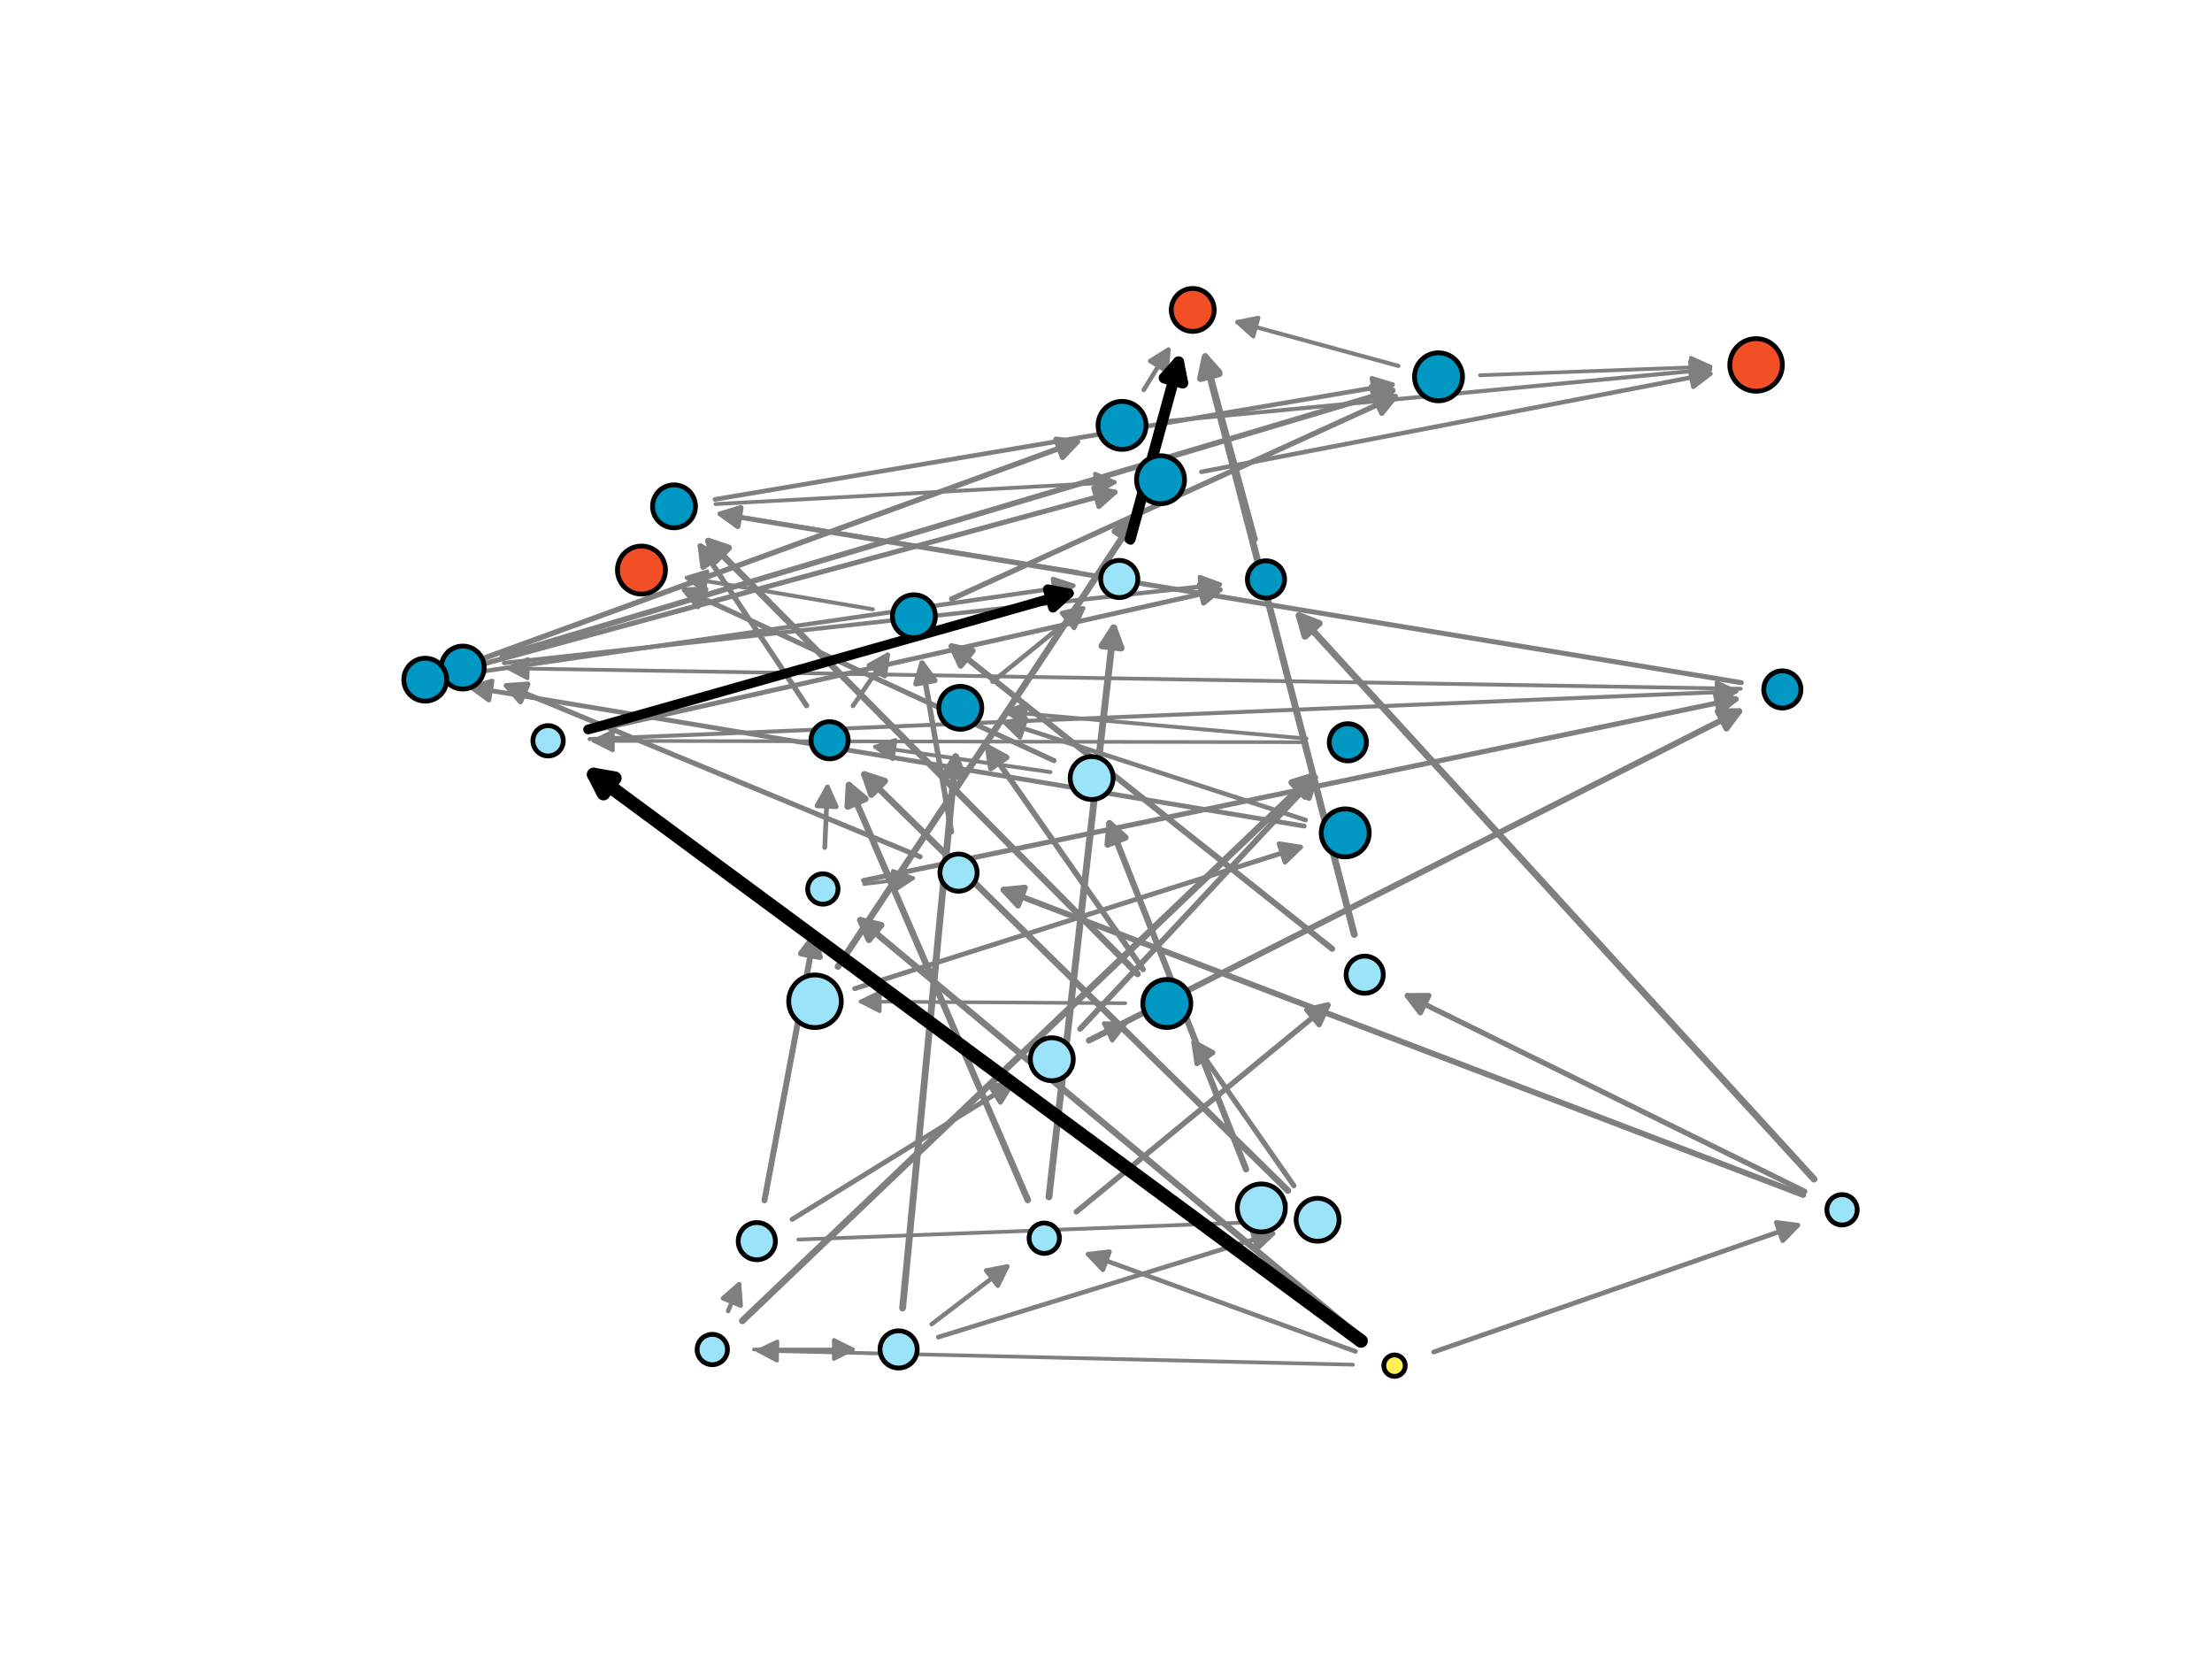 <?xml version="1.0" encoding="utf-8" standalone="no"?>
<!DOCTYPE svg PUBLIC "-//W3C//DTD SVG 1.1//EN"
  "http://www.w3.org/Graphics/SVG/1.1/DTD/svg11.dtd">
<svg xmlns:xlink="http://www.w3.org/1999/xlink" width="460.8pt" height="345.6pt" viewBox="0 0 460.8 345.6" xmlns="http://www.w3.org/2000/svg" version="1.1">
 <defs>
  <style type="text/css">*{stroke-linejoin: round; stroke-linecap: butt}</style>
 </defs>
 <g id="figure_1">
  <g id="patch_1">
   <path d="M 0 345.6 
L 460.8 345.6 
L 460.8 0 
L 0 0 
z
" style="fill: #ffffff"/>
  </g>
  <g id="axes_1">
   <g id="patch_2">
    <path d="M 157.042 281.125 
Q 167.789 281.119 177.698 281.114 
" clip-path="url(#p2c3c387d30)" style="fill: none; stroke: #7f7f7f; stroke-width: 0.75; stroke-linecap: round"/>
    <path d="M 173.697 279.116 
L 177.698 281.114 
L 173.699 283.116 
L 173.697 279.116 
z
" clip-path="url(#p2c3c387d30)" style="fill: #7f7f7f; stroke: #7f7f7f; stroke-width: 0.75; stroke-linecap: round"/>
   </g>
   <g id="patch_3">
    <path d="M 272.119 154.617 
Q 197.479 154.477 123.68 154.339 
" clip-path="url(#p2c3c387d30)" style="fill: none; stroke: #7f7f7f; stroke-width: 0.752; stroke-linecap: round"/>
    <path d="M 127.676 156.346 
L 123.68 154.339 
L 127.684 152.346 
L 127.676 156.346 
z
" clip-path="url(#p2c3c387d30)" style="fill: #7f7f7f; stroke: #7f7f7f; stroke-width: 0.752; stroke-linecap: round"/>
   </g>
   <g id="patch_4">
    <path d="M 234.416 208.99 
Q 206.428 208.812 179.283 208.64 
" clip-path="url(#p2c3c387d30)" style="fill: none; stroke: #7f7f7f; stroke-width: 0.754; stroke-linecap: round"/>
    <path d="M 183.27 210.665 
L 179.283 208.64 
L 183.296 206.665 
L 183.27 210.665 
z
" clip-path="url(#p2c3c387d30)" style="fill: #7f7f7f; stroke: #7f7f7f; stroke-width: 0.754; stroke-linecap: round"/>
   </g>
   <g id="patch_5">
    <path d="M 266.005 252.318 
Q 264.38 251.977 263.598 251.812 
" clip-path="url(#p2c3c387d30)" style="fill: none; stroke: #7f7f7f; stroke-width: 0.77; stroke-linecap: round"/>
    <path d="M 267.101 254.592 
L 263.598 251.812 
L 267.923 250.678 
L 267.101 254.592 
z
" clip-path="url(#p2c3c387d30)" style="fill: #7f7f7f; stroke: #7f7f7f; stroke-width: 0.77; stroke-linecap: round"/>
   </g>
   <g id="patch_6">
    <path d="M 308.32 78.171 
Q 332.746 77.258 356.312 76.378 
" clip-path="url(#p2c3c387d30)" style="fill: none; stroke: #7f7f7f; stroke-width: 0.77; stroke-linecap: round"/>
    <path d="M 352.24 74.529 
L 356.312 76.378 
L 352.39 78.526 
L 352.24 74.529 
z
" clip-path="url(#p2c3c387d30)" style="fill: #7f7f7f; stroke: #7f7f7f; stroke-width: 0.77; stroke-linecap: round"/>
   </g>
   <g id="patch_7">
    <path d="M 281.841 284.287 
Q 219.441 282.81 157.908 281.354 
" clip-path="url(#p2c3c387d30)" style="fill: none; stroke: #7f7f7f; stroke-width: 0.777; stroke-linecap: round"/>
    <path d="M 161.86 283.449 
L 157.908 281.354 
L 161.954 279.45 
L 161.86 283.449 
z
" clip-path="url(#p2c3c387d30)" style="fill: #7f7f7f; stroke: #7f7f7f; stroke-width: 0.777; stroke-linecap: round"/>
   </g>
   <g id="patch_8">
    <path d="M 180.021 184.156 
Q 185.552 183.489 190.221 182.926 
" clip-path="url(#p2c3c387d30)" style="fill: none; stroke: #7f7f7f; stroke-width: 0.777; stroke-linecap: round"/>
    <path d="M 186.011 181.419 
L 190.221 182.926 
L 186.49 185.39 
L 186.011 181.419 
z
" clip-path="url(#p2c3c387d30)" style="fill: #7f7f7f; stroke: #7f7f7f; stroke-width: 0.777; stroke-linecap: round"/>
   </g>
   <g id="patch_9">
    <path d="M 166.31 258.226 
Q 216.07 256.328 264.953 254.464 
" clip-path="url(#p2c3c387d30)" style="fill: none; stroke: #7f7f7f; stroke-width: 0.785; stroke-linecap: round"/>
    <path d="M 260.879 252.618 
L 264.953 254.464 
L 261.032 256.615 
L 260.879 252.618 
z
" clip-path="url(#p2c3c387d30)" style="fill: #7f7f7f; stroke: #7f7f7f; stroke-width: 0.785; stroke-linecap: round"/>
   </g>
   <g id="patch_10">
    <path d="M 362.633 143.479 
Q 233.841 141.343 105.929 139.22 
" clip-path="url(#p2c3c387d30)" style="fill: none; stroke: #7f7f7f; stroke-width: 0.786; stroke-linecap: round"/>
    <path d="M 109.895 141.286 
L 105.929 139.22 
L 109.961 137.287 
L 109.895 141.286 
z
" clip-path="url(#p2c3c387d30)" style="fill: #7f7f7f; stroke: #7f7f7f; stroke-width: 0.786; stroke-linecap: round"/>
   </g>
   <g id="patch_11">
    <path d="M 149.056 105.007 
Q 191.083 102.709 232.223 100.46 
" clip-path="url(#p2c3c387d30)" style="fill: none; stroke: #7f7f7f; stroke-width: 0.794; stroke-linecap: round"/>
    <path d="M 228.12 98.681 
L 232.223 100.46 
L 228.339 102.675 
L 228.12 98.681 
z
" clip-path="url(#p2c3c387d30)" style="fill: #7f7f7f; stroke: #7f7f7f; stroke-width: 0.794; stroke-linecap: round"/>
   </g>
   <g id="patch_12">
    <path d="M 272.153 153.866 
Q 240.418 151.043 209.582 148.3 
" clip-path="url(#p2c3c387d30)" style="fill: none; stroke: #7f7f7f; stroke-width: 0.807; stroke-linecap: round"/>
    <path d="M 213.389 150.647 
L 209.582 148.3 
L 213.744 146.663 
L 213.389 150.647 
z
" clip-path="url(#p2c3c387d30)" style="fill: #7f7f7f; stroke: #7f7f7f; stroke-width: 0.807; stroke-linecap: round"/>
   </g>
   <g id="patch_13">
    <path d="M 218.839 160.841 
Q 200.116 158.143 182.291 155.573 
" clip-path="url(#p2c3c387d30)" style="fill: none; stroke: #7f7f7f; stroke-width: 0.812; stroke-linecap: round"/>
    <path d="M 185.965 158.124 
L 182.291 155.573 
L 186.536 154.165 
L 185.965 158.124 
z
" clip-path="url(#p2c3c387d30)" style="fill: #7f7f7f; stroke: #7f7f7f; stroke-width: 0.812; stroke-linecap: round"/>
   </g>
   <g id="patch_14">
    <path d="M 181.843 126.929 
Q 162.003 123.566 143.073 120.357 
" clip-path="url(#p2c3c387d30)" style="fill: none; stroke: #7f7f7f; stroke-width: 0.826; stroke-linecap: round"/>
    <path d="M 146.683 122.998 
L 143.073 120.357 
L 147.351 119.054 
L 146.683 122.998 
z
" clip-path="url(#p2c3c387d30)" style="fill: #7f7f7f; stroke: #7f7f7f; stroke-width: 0.826; stroke-linecap: round"/>
   </g>
   <g id="patch_15">
    <path d="M 122.828 153.961 
Q 242.734 148.972 361.707 144.022 
" clip-path="url(#p2c3c387d30)" style="fill: none; stroke: #7f7f7f; stroke-width: 0.835; stroke-linecap: round"/>
    <path d="M 357.627 142.19 
L 361.707 144.022 
L 357.793 146.187 
L 357.627 142.19 
z
" clip-path="url(#p2c3c387d30)" style="fill: #7f7f7f; stroke: #7f7f7f; stroke-width: 0.835; stroke-linecap: round"/>
   </g>
   <g id="patch_16">
    <path d="M 226.906 216.882 
Q 231.091 214.853 234.43 213.235 
" clip-path="url(#p2c3c387d30)" style="fill: none; stroke: #7f7f7f; stroke-width: 0.842; stroke-linecap: round"/>
    <path d="M 229.958 213.18 
L 234.43 213.235 
L 231.703 216.779 
L 229.958 213.18 
z
" clip-path="url(#p2c3c387d30)" style="fill: #7f7f7f; stroke: #7f7f7f; stroke-width: 0.842; stroke-linecap: round"/>
   </g>
   <g id="patch_17">
    <path d="M 242.365 87.791 
Q 299.782 82.318 356.254 76.935 
" clip-path="url(#p2c3c387d30)" style="fill: none; stroke: #7f7f7f; stroke-width: 0.849; stroke-linecap: round"/>
    <path d="M 352.082 75.324 
L 356.254 76.935 
L 352.462 79.306 
L 352.082 75.324 
z
" clip-path="url(#p2c3c387d30)" style="fill: #7f7f7f; stroke: #7f7f7f; stroke-width: 0.849; stroke-linecap: round"/>
   </g>
   <g id="patch_18">
    <path d="M 291.308 76.22 
Q 274.065 71.528 257.75 67.09 
" clip-path="url(#p2c3c387d30)" style="fill: none; stroke: #7f7f7f; stroke-width: 0.86; stroke-linecap: round"/>
    <path d="M 261.085 70.07 
L 257.75 67.09 
L 262.135 66.21 
L 261.085 70.07 
z
" clip-path="url(#p2c3c387d30)" style="fill: #7f7f7f; stroke: #7f7f7f; stroke-width: 0.86; stroke-linecap: round"/>
   </g>
   <g id="patch_19">
    <path d="M 224.616 119.218 
Q 186.789 113.046 149.92 107.031 
" clip-path="url(#p2c3c387d30)" style="fill: none; stroke: #7f7f7f; stroke-width: 0.869; stroke-linecap: round"/>
    <path d="M 153.546 109.649 
L 149.92 107.031 
L 154.19 105.701 
L 153.546 109.649 
z
" clip-path="url(#p2c3c387d30)" style="fill: #7f7f7f; stroke: #7f7f7f; stroke-width: 0.869; stroke-linecap: round"/>
   </g>
   <g id="patch_20">
    <path d="M 105 138.118 
Q 180.06 129.88 254.126 121.751 
" clip-path="url(#p2c3c387d30)" style="fill: none; stroke: #7f7f7f; stroke-width: 0.894; stroke-linecap: round"/>
    <path d="M 249.931 120.2 
L 254.126 121.751 
L 250.368 124.176 
L 249.931 120.2 
z
" clip-path="url(#p2c3c387d30)" style="fill: #7f7f7f; stroke: #7f7f7f; stroke-width: 0.894; stroke-linecap: round"/>
   </g>
   <g id="patch_21">
    <path d="M 97.162 140.346 
Q 160.877 131.101 223.58 122.002 
" clip-path="url(#p2c3c387d30)" style="fill: none; stroke: #7f7f7f; stroke-width: 0.914; stroke-linecap: round"/>
    <path d="M 219.334 120.598 
L 223.58 122.002 
L 219.909 124.556 
L 219.334 120.598 
z
" clip-path="url(#p2c3c387d30)" style="fill: #7f7f7f; stroke: #7f7f7f; stroke-width: 0.914; stroke-linecap: round"/>
   </g>
   <g id="patch_22">
    <path d="M 151.675 273.119 
Q 153.021 269.842 153.973 267.524 
" clip-path="url(#p2c3c387d30)" style="fill: none; stroke: #7f7f7f; stroke-width: 0.926; stroke-linecap: round"/>
    <path d="M 150.604 270.464 
L 153.973 267.524 
L 154.304 271.984 
L 150.604 270.464 
z
" clip-path="url(#p2c3c387d30)" style="fill: #7f7f7f; stroke: #7f7f7f; stroke-width: 0.926; stroke-linecap: round"/>
   </g>
   <g id="patch_23">
    <path d="M 194.084 275.852 
Q 202.368 269.526 209.826 263.831 
" clip-path="url(#p2c3c387d30)" style="fill: none; stroke: #7f7f7f; stroke-width: 0.93; stroke-linecap: round"/>
    <path d="M 205.433 264.669 
L 209.826 263.831 
L 207.86 267.849 
L 205.433 264.669 
z
" clip-path="url(#p2c3c387d30)" style="fill: #7f7f7f; stroke: #7f7f7f; stroke-width: 0.93; stroke-linecap: round"/>
   </g>
   <g id="patch_24">
    <path d="M 250.258 98.3 
Q 303.789 87.981 356.293 77.86 
" clip-path="url(#p2c3c387d30)" style="fill: none; stroke: #7f7f7f; stroke-width: 0.936; stroke-linecap: round"/>
    <path d="M 351.987 76.654 
L 356.293 77.86 
L 352.744 80.581 
L 351.987 76.654 
z
" clip-path="url(#p2c3c387d30)" style="fill: #7f7f7f; stroke: #7f7f7f; stroke-width: 0.936; stroke-linecap: round"/>
   </g>
   <g id="patch_25">
    <path d="M 238.264 81.23 
Q 241.106 76.589 243.4 72.842 
" clip-path="url(#p2c3c387d30)" style="fill: none; stroke: #7f7f7f; stroke-width: 0.937; stroke-linecap: round"/>
    <path d="M 239.605 75.209 
L 243.4 72.842 
L 243.017 77.298 
L 239.605 75.209 
z
" clip-path="url(#p2c3c387d30)" style="fill: #7f7f7f; stroke: #7f7f7f; stroke-width: 0.937; stroke-linecap: round"/>
   </g>
   <g id="patch_26">
    <path d="M 177.691 147.047 
Q 181.602 141.294 184.916 136.418 
" clip-path="url(#p2c3c387d30)" style="fill: none; stroke: #7f7f7f; stroke-width: 0.95; stroke-linecap: round"/>
    <path d="M 181.013 138.602 
L 184.916 136.418 
L 184.321 140.851 
L 181.013 138.602 
z
" clip-path="url(#p2c3c387d30)" style="fill: #7f7f7f; stroke: #7f7f7f; stroke-width: 0.95; stroke-linecap: round"/>
   </g>
   <g id="patch_27">
    <path d="M 272.002 170.83 
Q 240.145 160.479 209.3 150.457 
" clip-path="url(#p2c3c387d30)" style="fill: none; stroke: #7f7f7f; stroke-width: 0.952; stroke-linecap: round"/>
    <path d="M 212.486 153.595 
L 209.3 150.457 
L 213.722 149.791 
L 212.486 153.595 
z
" clip-path="url(#p2c3c387d30)" style="fill: #7f7f7f; stroke: #7f7f7f; stroke-width: 0.952; stroke-linecap: round"/>
   </g>
   <g id="patch_28">
    <path d="M 282.366 281.531 
Q 254.022 271.218 226.681 261.269 
" clip-path="url(#p2c3c387d30)" style="fill: none; stroke: #7f7f7f; stroke-width: 0.955; stroke-linecap: round"/>
    <path d="M 229.756 264.516 
L 226.681 261.269 
L 231.124 260.758 
L 229.756 264.516 
z
" clip-path="url(#p2c3c387d30)" style="fill: #7f7f7f; stroke: #7f7f7f; stroke-width: 0.955; stroke-linecap: round"/>
   </g>
   <g id="patch_29">
    <path d="M 206.781 141.999 
Q 216.608 134.033 225.603 126.74 
" clip-path="url(#p2c3c387d30)" style="fill: none; stroke: #7f7f7f; stroke-width: 0.958; stroke-linecap: round"/>
    <path d="M 221.236 127.706 
L 225.603 126.74 
L 223.755 130.813 
L 221.236 127.706 
z
" clip-path="url(#p2c3c387d30)" style="fill: #7f7f7f; stroke: #7f7f7f; stroke-width: 0.958; stroke-linecap: round"/>
   </g>
   <g id="patch_30">
    <path d="M 148.95 104.032 
Q 220.038 91.987 290.069 80.12 
" clip-path="url(#p2c3c387d30)" style="fill: none; stroke: #7f7f7f; stroke-width: 0.959; stroke-linecap: round"/>
    <path d="M 285.791 78.817 
L 290.069 80.12 
L 286.459 82.76 
L 285.791 78.817 
z
" clip-path="url(#p2c3c387d30)" style="fill: #7f7f7f; stroke: #7f7f7f; stroke-width: 0.959; stroke-linecap: round"/>
   </g>
   <g id="patch_31">
    <path d="M 195.469 278.55 
Q 230.839 267.605 265.185 256.977 
" clip-path="url(#p2c3c387d30)" style="fill: none; stroke: #7f7f7f; stroke-width: 0.959; stroke-linecap: round"/>
    <path d="M 260.773 256.249 
L 265.185 256.977 
L 261.955 260.07 
L 260.773 256.249 
z
" clip-path="url(#p2c3c387d30)" style="fill: #7f7f7f; stroke: #7f7f7f; stroke-width: 0.959; stroke-linecap: round"/>
   </g>
   <g id="patch_32">
    <path d="M 171.812 176.543 
Q 172.122 169.701 172.382 163.962 
" clip-path="url(#p2c3c387d30)" style="fill: none; stroke: #7f7f7f; stroke-width: 0.988; stroke-linecap: round"/>
    <path d="M 170.203 167.868 
L 172.382 163.962 
L 174.199 168.049 
L 170.203 167.868 
z
" clip-path="url(#p2c3c387d30)" style="fill: #7f7f7f; stroke: #7f7f7f; stroke-width: 0.988; stroke-linecap: round"/>
   </g>
   <g id="patch_33">
    <path d="M 271.694 172.083 
Q 184.412 157.548 98.227 143.195 
" clip-path="url(#p2c3c387d30)" style="fill: none; stroke: #7f7f7f; stroke-width: 0.994; stroke-linecap: round"/>
    <path d="M 101.844 145.825 
L 98.227 143.195 
L 102.501 141.879 
L 101.844 145.825 
z
" clip-path="url(#p2c3c387d30)" style="fill: #7f7f7f; stroke: #7f7f7f; stroke-width: 0.994; stroke-linecap: round"/>
   </g>
   <g id="patch_34">
    <path d="M 298.682 281.643 
Q 337.117 268.256 374.498 255.237 
" clip-path="url(#p2c3c387d30)" style="fill: none; stroke: #7f7f7f; stroke-width: 0.998; stroke-linecap: round"/>
    <path d="M 370.063 254.664 
L 374.498 255.237 
L 371.379 258.441 
L 370.063 254.664 
z
" clip-path="url(#p2c3c387d30)" style="fill: #7f7f7f; stroke: #7f7f7f; stroke-width: 0.998; stroke-linecap: round"/>
   </g>
   <g id="patch_35">
    <path d="M 122.625 152.422 
Q 188.95 137.51 254.176 122.845 
" clip-path="url(#p2c3c387d30)" style="fill: none; stroke: #7f7f7f; stroke-width: 1.006; stroke-linecap: round"/>
    <path d="M 249.835 121.771 
L 254.176 122.845 
L 250.712 125.674 
L 249.835 121.771 
z
" clip-path="url(#p2c3c387d30)" style="fill: #7f7f7f; stroke: #7f7f7f; stroke-width: 1.006; stroke-linecap: round"/>
   </g>
   <g id="patch_36">
    <path d="M 178.037 205.958 
Q 225.008 191.043 270.897 176.471 
" clip-path="url(#p2c3c387d30)" style="fill: none; stroke: #7f7f7f; stroke-width: 1.016; stroke-linecap: round"/>
    <path d="M 266.479 175.776 
L 270.897 176.471 
L 267.69 179.588 
L 266.479 175.776 
z
" clip-path="url(#p2c3c387d30)" style="fill: #7f7f7f; stroke: #7f7f7f; stroke-width: 1.016; stroke-linecap: round"/>
   </g>
   <g id="patch_37">
    <path d="M 165.027 254.011 
Q 188.384 239.608 210.755 225.813 
" clip-path="url(#p2c3c387d30)" style="fill: none; stroke: #7f7f7f; stroke-width: 1.036; stroke-linecap: round"/>
    <path d="M 206.3 226.211 
L 210.755 225.813 
L 208.4 229.615 
L 206.3 226.211 
z
" clip-path="url(#p2c3c387d30)" style="fill: #7f7f7f; stroke: #7f7f7f; stroke-width: 1.036; stroke-linecap: round"/>
   </g>
   <g id="patch_38">
    <path d="M 362.751 142.212 
Q 255.854 124.551 150.102 107.08 
" clip-path="url(#p2c3c387d30)" style="fill: none; stroke: #7f7f7f; stroke-width: 1.037; stroke-linecap: round"/>
    <path d="M 153.722 109.706 
L 150.102 107.08 
L 154.374 105.759 
L 153.722 109.706 
z
" clip-path="url(#p2c3c387d30)" style="fill: #7f7f7f; stroke: #7f7f7f; stroke-width: 1.037; stroke-linecap: round"/>
   </g>
   <g id="patch_39">
    <path d="M 179.902 183.429 
Q 271.359 164.408 361.656 145.628 
" clip-path="url(#p2c3c387d30)" style="fill: none; stroke: #7f7f7f; stroke-width: 1.06; stroke-linecap: round"/>
    <path d="M 357.333 144.484 
L 361.656 145.628 
L 358.147 148.4 
L 357.333 144.484 
z
" clip-path="url(#p2c3c387d30)" style="fill: #7f7f7f; stroke: #7f7f7f; stroke-width: 1.06; stroke-linecap: round"/>
   </g>
   <g id="patch_40">
    <path d="M 96.943 139.319 
Q 165.172 120.765 232.257 102.522 
" clip-path="url(#p2c3c387d30)" style="fill: none; stroke: #7f7f7f; stroke-width: 1.061; stroke-linecap: round"/>
    <path d="M 227.872 101.642 
L 232.257 102.522 
L 228.922 105.502 
L 227.872 101.642 
z
" clip-path="url(#p2c3c387d30)" style="fill: #7f7f7f; stroke: #7f7f7f; stroke-width: 1.061; stroke-linecap: round"/>
   </g>
   <g id="patch_41">
    <path d="M 191.677 178.475 
Q 148.038 160.424 105.501 142.83 
" clip-path="url(#p2c3c387d30)" style="fill: none; stroke: #7f7f7f; stroke-width: 1.068; stroke-linecap: round"/>
    <path d="M 108.433 146.207 
L 105.501 142.83 
L 109.962 142.51 
L 108.433 146.207 
z
" clip-path="url(#p2c3c387d30)" style="fill: #7f7f7f; stroke: #7f7f7f; stroke-width: 1.068; stroke-linecap: round"/>
   </g>
   <g id="patch_42">
    <path d="M 219.55 158.445 
Q 180.52 140.417 142.577 122.891 
" clip-path="url(#p2c3c387d30)" style="fill: none; stroke: #7f7f7f; stroke-width: 1.072; stroke-linecap: round"/>
    <path d="M 145.37 126.384 
L 142.577 122.891 
L 147.047 122.752 
L 145.37 126.384 
z
" clip-path="url(#p2c3c387d30)" style="fill: #7f7f7f; stroke: #7f7f7f; stroke-width: 1.072; stroke-linecap: round"/>
   </g>
   <g id="patch_43">
    <path d="M 269.53 246.997 
Q 258.777 231.574 248.717 217.143 
" clip-path="url(#p2c3c387d30)" style="fill: none; stroke: #7f7f7f; stroke-width: 1.083; stroke-linecap: round"/>
    <path d="M 249.364 221.568 
L 248.717 217.143 
L 252.645 219.28 
L 249.364 221.568 
z
" clip-path="url(#p2c3c387d30)" style="fill: #7f7f7f; stroke: #7f7f7f; stroke-width: 1.083; stroke-linecap: round"/>
   </g>
   <g id="patch_44">
    <path d="M 168.026 146.996 
Q 156.616 129.843 145.891 113.718 
" clip-path="url(#p2c3c387d30)" style="fill: none; stroke: #7f7f7f; stroke-width: 1.106; stroke-linecap: round"/>
    <path d="M 146.441 118.156 
L 145.891 113.718 
L 149.772 115.941 
L 146.441 118.156 
z
" clip-path="url(#p2c3c387d30)" style="fill: #7f7f7f; stroke: #7f7f7f; stroke-width: 1.106; stroke-linecap: round"/>
   </g>
   <g id="patch_45">
    <path d="M 375.959 248.194 
Q 334.01 227.534 293.172 207.421 
" clip-path="url(#p2c3c387d30)" style="fill: none; stroke: #7f7f7f; stroke-width: 1.107; stroke-linecap: round"/>
    <path d="M 295.876 210.982 
L 293.172 207.421 
L 297.644 207.394 
L 295.876 210.982 
z
" clip-path="url(#p2c3c387d30)" style="fill: #7f7f7f; stroke: #7f7f7f; stroke-width: 1.107; stroke-linecap: round"/>
   </g>
   <g id="patch_46">
    <path d="M 198.263 124.779 
Q 245.027 103.434 290.659 82.605 
" clip-path="url(#p2c3c387d30)" style="fill: none; stroke: #7f7f7f; stroke-width: 1.113; stroke-linecap: round"/>
    <path d="M 286.19 82.447 
L 290.659 82.605 
L 287.851 86.086 
L 286.19 82.447 
z
" clip-path="url(#p2c3c387d30)" style="fill: #7f7f7f; stroke: #7f7f7f; stroke-width: 1.113; stroke-linecap: round"/>
   </g>
   <g id="patch_47">
    <path d="M 96.727 138.62 
Q 161.169 115.101 224.422 92.015 
" clip-path="url(#p2c3c387d30)" style="fill: none; stroke: #7f7f7f; stroke-width: 1.131; stroke-linecap: round"/>
    <path d="M 219.979 91.507 
L 224.422 92.015 
L 221.351 95.265 
L 219.979 91.507 
z
" clip-path="url(#p2c3c387d30)" style="fill: #7f7f7f; stroke: #7f7f7f; stroke-width: 1.131; stroke-linecap: round"/>
   </g>
   <g id="patch_48">
    <path d="M 198.195 173.254 
Q 195.031 155.081 192.085 138.158 
" clip-path="url(#p2c3c387d30)" style="fill: none; stroke: #7f7f7f; stroke-width: 1.134; stroke-linecap: round"/>
    <path d="M 190.801 142.441 
L 192.085 138.158 
L 194.741 141.755 
L 190.801 142.441 
z
" clip-path="url(#p2c3c387d30)" style="fill: #7f7f7f; stroke: #7f7f7f; stroke-width: 1.134; stroke-linecap: round"/>
   </g>
   <g id="patch_49">
    <path d="M 224.226 252.443 
Q 250.914 230.496 276.615 209.361 
" clip-path="url(#p2c3c387d30)" style="fill: none; stroke: #7f7f7f; stroke-width: 1.143; stroke-linecap: round"/>
    <path d="M 272.255 210.357 
L 276.615 209.361 
L 274.796 213.447 
L 272.255 210.357 
z
" clip-path="url(#p2c3c387d30)" style="fill: #7f7f7f; stroke: #7f7f7f; stroke-width: 1.143; stroke-linecap: round"/>
   </g>
   <g id="patch_50">
    <path d="M 261.455 112.341 
Q 256.097 92.63 251.077 74.159 
" clip-path="url(#p2c3c387d30)" style="fill: none; stroke: #7f7f7f; stroke-width: 1.15; stroke-linecap: round"/>
    <path d="M 250.196 78.544 
L 251.077 74.159 
L 254.056 77.495 
L 250.196 78.544 
z
" clip-path="url(#p2c3c387d30)" style="fill: #7f7f7f; stroke: #7f7f7f; stroke-width: 1.15; stroke-linecap: round"/>
   </g>
   <g id="patch_51">
    <path d="M 104.69 136.59 
Q 198.029 108.778 290.111 81.341 
" clip-path="url(#p2c3c387d30)" style="fill: none; stroke: #7f7f7f; stroke-width: 1.174; stroke-linecap: round"/>
    <path d="M 285.706 80.567 
L 290.111 81.341 
L 286.849 84.4 
L 285.706 80.567 
z
" clip-path="url(#p2c3c387d30)" style="fill: #7f7f7f; stroke: #7f7f7f; stroke-width: 1.174; stroke-linecap: round"/>
   </g>
   <g id="patch_52">
    <path d="M 238.112 201.944 
Q 221.563 178.249 205.769 155.635 
" clip-path="url(#p2c3c387d30)" style="fill: none; stroke: #7f7f7f; stroke-width: 1.18; stroke-linecap: round"/>
    <path d="M 206.419 160.06 
L 205.769 155.635 
L 209.699 157.769 
L 206.419 160.06 
z
" clip-path="url(#p2c3c387d30)" style="fill: #7f7f7f; stroke: #7f7f7f; stroke-width: 1.18; stroke-linecap: round"/>
   </g>
   <g id="patch_53">
    <path d="M 225.023 214.331 
Q 249.946 187.647 273.951 161.945 
" clip-path="url(#p2c3c387d30)" style="fill: none; stroke: #7f7f7f; stroke-width: 1.203; stroke-linecap: round"/>
    <path d="M 269.759 163.503 
L 273.951 161.945 
L 272.682 166.233 
L 269.759 163.503 
z
" clip-path="url(#p2c3c387d30)" style="fill: #7f7f7f; stroke: #7f7f7f; stroke-width: 1.203; stroke-linecap: round"/>
   </g>
   <g id="patch_54">
    <path d="M 375.639 248.934 
Q 291.705 216.903 209.048 185.36 
" clip-path="url(#p2c3c387d30)" style="fill: none; stroke: #7f7f7f; stroke-width: 1.223; stroke-linecap: round"/>
    <path d="M 212.072 188.655 
L 209.048 185.36 
L 213.498 184.917 
L 212.072 188.655 
z
" clip-path="url(#p2c3c387d30)" style="fill: #7f7f7f; stroke: #7f7f7f; stroke-width: 1.223; stroke-linecap: round"/>
   </g>
   <g id="patch_55">
    <path d="M 159.254 250.044 
Q 164.538 221.875 169.568 195.067 
" clip-path="url(#p2c3c387d30)" style="fill: none; stroke: #7f7f7f; stroke-width: 1.238; stroke-linecap: round"/>
    <path d="M 166.865 198.63 
L 169.568 195.067 
L 170.796 199.368 
L 166.865 198.63 
z
" clip-path="url(#p2c3c387d30)" style="fill: #7f7f7f; stroke: #7f7f7f; stroke-width: 1.238; stroke-linecap: round"/>
   </g>
   <g id="patch_56">
    <path d="M 277.515 197.658 
Q 237.337 165.712 198.248 134.631 
" clip-path="url(#p2c3c387d30)" style="fill: none; stroke: #7f7f7f; stroke-width: 1.244; stroke-linecap: round"/>
    <path d="M 200.135 138.686 
L 198.248 134.631 
L 202.624 135.555 
L 200.135 138.686 
z
" clip-path="url(#p2c3c387d30)" style="fill: #7f7f7f; stroke: #7f7f7f; stroke-width: 1.244; stroke-linecap: round"/>
   </g>
   <g id="patch_57">
    <path d="M 226.837 216.749 
Q 295.202 182.142 362.315 148.169 
" clip-path="url(#p2c3c387d30)" style="fill: none; stroke: #7f7f7f; stroke-width: 1.254; stroke-linecap: round"/>
    <path d="M 357.843 148.191 
L 362.315 148.169 
L 359.65 151.76 
L 357.843 148.191 
z
" clip-path="url(#p2c3c387d30)" style="fill: #7f7f7f; stroke: #7f7f7f; stroke-width: 1.254; stroke-linecap: round"/>
   </g>
   <g id="patch_58">
    <path d="M 259.577 243.581 
Q 245.084 206.857 231.127 171.49 
" clip-path="url(#p2c3c387d30)" style="fill: none; stroke: #7f7f7f; stroke-width: 1.304; stroke-linecap: round"/>
    <path d="M 230.735 175.944 
L 231.127 171.49 
L 234.456 174.476 
L 230.735 175.944 
z
" clip-path="url(#p2c3c387d30)" style="fill: #7f7f7f; stroke: #7f7f7f; stroke-width: 1.304; stroke-linecap: round"/>
   </g>
   <g id="patch_59">
    <path d="M 283.848 278.943 
Q 230.961 234.842 179.221 191.698 
" clip-path="url(#p2c3c387d30)" style="fill: none; stroke: #7f7f7f; stroke-width: 1.337; stroke-linecap: round"/>
    <path d="M 181.012 195.795 
L 179.221 191.698 
L 183.574 192.723 
L 181.012 195.795 
z
" clip-path="url(#p2c3c387d30)" style="fill: #7f7f7f; stroke: #7f7f7f; stroke-width: 1.337; stroke-linecap: round"/>
   </g>
   <g id="patch_60">
    <path d="M 268.305 248.031 
Q 223.652 204.153 180.065 161.325 
" clip-path="url(#p2c3c387d30)" style="fill: none; stroke: #7f7f7f; stroke-width: 1.338; stroke-linecap: round"/>
    <path d="M 181.517 165.555 
L 180.065 161.325 
L 184.32 162.702 
L 181.517 165.555 
z
" clip-path="url(#p2c3c387d30)" style="fill: #7f7f7f; stroke: #7f7f7f; stroke-width: 1.338; stroke-linecap: round"/>
   </g>
   <g id="patch_61">
    <path d="M 236.972 202.892 
Q 191.74 157.261 147.57 112.702 
" clip-path="url(#p2c3c387d30)" style="fill: none; stroke: #7f7f7f; stroke-width: 1.349; stroke-linecap: round"/>
    <path d="M 148.966 116.95 
L 147.57 112.702 
L 151.807 114.134 
L 148.966 116.95 
z
" clip-path="url(#p2c3c387d30)" style="fill: #7f7f7f; stroke: #7f7f7f; stroke-width: 1.349; stroke-linecap: round"/>
   </g>
   <g id="patch_62">
    <path d="M 214.109 249.987 
Q 195.18 206.075 176.849 163.548 
" clip-path="url(#p2c3c387d30)" style="fill: none; stroke: #7f7f7f; stroke-width: 1.35; stroke-linecap: round"/>
    <path d="M 176.596 168.013 
L 176.849 163.548 
L 180.269 166.43 
L 176.596 168.013 
z
" clip-path="url(#p2c3c387d30)" style="fill: #7f7f7f; stroke: #7f7f7f; stroke-width: 1.35; stroke-linecap: round"/>
   </g>
   <g id="patch_63">
    <path d="M 174.563 201.361 
Q 205.769 154.26 236.132 108.43 
" clip-path="url(#p2c3c387d30)" style="fill: none; stroke: #7f7f7f; stroke-width: 1.363; stroke-linecap: round"/>
    <path d="M 232.256 110.66 
L 236.132 108.43 
L 235.59 112.869 
L 232.256 110.66 
z
" clip-path="url(#p2c3c387d30)" style="fill: #7f7f7f; stroke: #7f7f7f; stroke-width: 1.363; stroke-linecap: round"/>
   </g>
   <g id="patch_64">
    <path d="M 154.646 275.148 
Q 214.583 217.881 273.385 161.699 
" clip-path="url(#p2c3c387d30)" style="fill: none; stroke: #7f7f7f; stroke-width: 1.404; stroke-linecap: round"/>
    <path d="M 269.111 163.016 
L 273.385 161.699 
L 271.874 165.908 
L 269.111 163.016 
z
" clip-path="url(#p2c3c387d30)" style="fill: #7f7f7f; stroke: #7f7f7f; stroke-width: 1.404; stroke-linecap: round"/>
   </g>
   <g id="patch_65">
    <path d="M 377.887 245.627 
Q 323.727 186.358 270.633 128.255 
" clip-path="url(#p2c3c387d30)" style="fill: none; stroke: #7f7f7f; stroke-width: 1.412; stroke-linecap: round"/>
    <path d="M 271.855 132.557 
L 270.633 128.255 
L 274.807 129.859 
L 271.855 132.557 
z
" clip-path="url(#p2c3c387d30)" style="fill: #7f7f7f; stroke: #7f7f7f; stroke-width: 1.412; stroke-linecap: round"/>
   </g>
   <g id="patch_66">
    <path d="M 188.028 272.49 
Q 193.626 214.282 199.073 157.649 
" clip-path="url(#p2c3c387d30)" style="fill: none; stroke: #7f7f7f; stroke-width: 1.416; stroke-linecap: round"/>
    <path d="M 196.7 161.439 
L 199.073 157.649 
L 200.681 161.822 
L 196.7 161.439 
z
" clip-path="url(#p2c3c387d30)" style="fill: #7f7f7f; stroke: #7f7f7f; stroke-width: 1.416; stroke-linecap: round"/>
   </g>
   <g id="patch_67">
    <path d="M 218.517 249.338 
Q 225.35 189.279 232.003 130.799 
" clip-path="url(#p2c3c387d30)" style="fill: none; stroke: #7f7f7f; stroke-width: 1.422; stroke-linecap: round"/>
    <path d="M 229.563 134.548 
L 232.003 130.799 
L 233.538 135 
L 229.563 134.548 
z
" clip-path="url(#p2c3c387d30)" style="fill: #7f7f7f; stroke: #7f7f7f; stroke-width: 1.422; stroke-linecap: round"/>
   </g>
   <g id="patch_68">
    <path d="M 282.125 194.667 
Q 266.381 133.807 251.036 74.487 
" clip-path="url(#p2c3c387d30)" style="fill: none; stroke: #7f7f7f; stroke-width: 1.424; stroke-linecap: round"/>
    <path d="M 250.101 78.861 
L 251.036 74.487 
L 253.974 77.859 
L 250.101 78.861 
z
" clip-path="url(#p2c3c387d30)" style="fill: #7f7f7f; stroke: #7f7f7f; stroke-width: 1.424; stroke-linecap: round"/>
   </g>
   <g id="patch_69">
    <path d="M 122.511 151.96 
Q 173.671 137.466 222.665 123.586 
" clip-path="url(#p2c3c387d30)" style="fill: none; stroke: #000000; stroke-width: 2.014; stroke-linecap: round"/>
    <path d="M 218.272 122.752 
L 222.665 123.586 
L 219.362 126.6 
L 218.272 122.752 
z
" clip-path="url(#p2c3c387d30)" style="stroke: #000000; stroke-width: 2.014; stroke-linecap: round"/>
   </g>
   <g id="patch_70">
    <path d="M 235.444 112.255 
Q 240.815 92.588 245.509 75.4 
" clip-path="url(#p2c3c387d30)" style="fill: none; stroke: #000000; stroke-width: 2.298; stroke-linecap: round"/>
    <path d="M 242.526 78.732 
L 245.509 75.4 
L 246.385 79.786 
L 242.526 78.732 
z
" clip-path="url(#p2c3c387d30)" style="stroke: #000000; stroke-width: 2.298; stroke-linecap: round"/>
   </g>
   <g id="patch_71">
    <path d="M 283.537 279.349 
Q 202.342 219.408 123.684 161.339 
" clip-path="url(#p2c3c387d30)" style="fill: none; stroke: #000000; stroke-width: 2.821; stroke-linecap: round"/>
    <path d="M 125.714 165.324 
L 123.684 161.339 
L 128.09 162.106 
L 125.714 165.324 
z
" clip-path="url(#p2c3c387d30)" style="stroke: #000000; stroke-width: 2.821; stroke-linecap: round"/>
   </g>
   <g id="PathCollection_1">
    <path d="M 290.502 286.728 
C 291.095 286.728 291.664 286.492 292.084 286.073 
C 292.503 285.653 292.738 285.085 292.738 284.492 
C 292.738 283.899 292.503 283.33 292.084 282.91 
C 291.664 282.491 291.095 282.256 290.502 282.256 
C 289.909 282.256 289.341 282.491 288.921 282.91 
C 288.502 283.33 288.266 283.899 288.266 284.492 
C 288.266 285.085 288.502 285.653 288.921 286.073 
C 289.341 286.492 289.909 286.728 290.502 286.728 
z
" clip-path="url(#p2c3c387d30)" style="fill: #ffef55; stroke: #000000"/>
    <path d="M 217.538 261.105 
C 218.377 261.105 219.181 260.772 219.774 260.179 
C 220.367 259.586 220.7 258.781 220.7 257.942 
C 220.7 257.104 220.367 256.299 219.774 255.706 
C 219.181 255.113 218.377 254.78 217.538 254.78 
C 216.699 254.78 215.895 255.113 215.302 255.706 
C 214.709 256.299 214.376 257.104 214.376 257.942 
C 214.376 258.781 214.709 259.586 215.302 260.179 
C 215.895 260.772 216.699 261.105 217.538 261.105 
z
" clip-path="url(#p2c3c387d30)" style="fill: #9be3f9; stroke: #000000"/>
    <path d="M 383.73 255.184 
C 384.569 255.184 385.373 254.851 385.966 254.258 
C 386.559 253.665 386.893 252.86 386.893 252.022 
C 386.893 251.183 386.559 250.379 385.966 249.786 
C 385.373 249.193 384.569 248.859 383.73 248.859 
C 382.892 248.859 382.087 249.193 381.494 249.786 
C 380.901 250.379 380.568 251.183 380.568 252.022 
C 380.568 252.86 380.901 253.665 381.494 254.258 
C 382.087 254.851 382.892 255.184 383.73 255.184 
z
" clip-path="url(#p2c3c387d30)" style="fill: #9be3f9; stroke: #000000"/>
    <path d="M 114.177 157.483 
C 115.016 157.483 115.82 157.15 116.413 156.557 
C 117.006 155.964 117.34 155.159 117.34 154.321 
C 117.34 153.482 117.006 152.678 116.413 152.085 
C 115.82 151.492 115.016 151.159 114.177 151.159 
C 113.339 151.159 112.534 151.492 111.941 152.085 
C 111.348 152.678 111.015 153.482 111.015 154.321 
C 111.015 155.159 111.348 155.964 111.941 156.557 
C 112.534 157.15 113.339 157.483 114.177 157.483 
z
" clip-path="url(#p2c3c387d30)" style="fill: #9be3f9; stroke: #000000"/>
    <path d="M 171.421 188.355 
C 172.259 188.355 173.064 188.022 173.657 187.429 
C 174.25 186.836 174.583 186.032 174.583 185.193 
C 174.583 184.354 174.25 183.55 173.657 182.957 
C 173.064 182.364 172.259 182.031 171.421 182.031 
C 170.582 182.031 169.777 182.364 169.184 182.957 
C 168.591 183.55 168.258 184.354 168.258 185.193 
C 168.258 186.032 168.591 186.836 169.184 187.429 
C 169.777 188.022 170.582 188.355 171.421 188.355 
z
" clip-path="url(#p2c3c387d30)" style="fill: #9be3f9; stroke: #000000"/>
    <path d="M 148.385 284.291 
C 149.224 284.291 150.028 283.958 150.621 283.365 
C 151.214 282.772 151.548 281.968 151.548 281.129 
C 151.548 280.291 151.214 279.486 150.621 278.893 
C 150.028 278.3 149.224 277.967 148.385 277.967 
C 147.547 277.967 146.742 278.3 146.149 278.893 
C 145.556 279.486 145.223 280.291 145.223 281.129 
C 145.223 281.968 145.556 282.772 146.149 283.365 
C 146.742 283.958 147.547 284.291 148.385 284.291 
z
" clip-path="url(#p2c3c387d30)" style="fill: #9be3f9; stroke: #000000"/>
    <path d="M 284.293 206.921 
C 285.32 206.921 286.305 206.513 287.031 205.786 
C 287.758 205.06 288.166 204.075 288.166 203.048 
C 288.166 202.021 287.758 201.035 287.031 200.309 
C 286.305 199.583 285.32 199.175 284.293 199.175 
C 283.266 199.175 282.28 199.583 281.554 200.309 
C 280.828 201.035 280.42 202.021 280.42 203.048 
C 280.42 204.075 280.828 205.06 281.554 205.786 
C 282.28 206.513 283.266 206.921 284.293 206.921 
z
" clip-path="url(#p2c3c387d30)" style="fill: #9be3f9; stroke: #000000"/>
    <path d="M 233.162 124.485 
C 234.189 124.485 235.174 124.077 235.9 123.351 
C 236.627 122.624 237.035 121.639 237.035 120.612 
C 237.035 119.585 236.627 118.6 235.9 117.873 
C 235.174 117.147 234.189 116.739 233.162 116.739 
C 232.135 116.739 231.149 117.147 230.423 117.873 
C 229.697 118.6 229.289 119.585 229.289 120.612 
C 229.289 121.639 229.697 122.624 230.423 123.351 
C 231.149 124.077 232.135 124.485 233.162 124.485 
z
" clip-path="url(#p2c3c387d30)" style="fill: #9be3f9; stroke: #000000"/>
    <path d="M 172.823 158.082 
C 173.85 158.082 174.836 157.674 175.562 156.947 
C 176.288 156.221 176.696 155.236 176.696 154.209 
C 176.696 153.182 176.288 152.197 175.562 151.47 
C 174.836 150.744 173.85 150.336 172.823 150.336 
C 171.796 150.336 170.811 150.744 170.085 151.47 
C 169.358 152.197 168.95 153.182 168.95 154.209 
C 168.95 155.236 169.358 156.221 170.085 156.947 
C 170.811 157.674 171.796 158.082 172.823 158.082 
z
" clip-path="url(#p2c3c387d30)" style="fill: #0097c3; stroke: #000000"/>
    <path d="M 263.727 124.571 
C 264.754 124.571 265.739 124.163 266.465 123.436 
C 267.192 122.71 267.6 121.725 267.6 120.698 
C 267.6 119.671 267.192 118.685 266.465 117.959 
C 265.739 117.233 264.754 116.825 263.727 116.825 
C 262.7 116.825 261.714 117.233 260.988 117.959 
C 260.262 118.685 259.854 119.671 259.854 120.698 
C 259.854 121.725 260.262 122.71 260.988 123.436 
C 261.714 124.163 262.7 124.571 263.727 124.571 
z
" clip-path="url(#p2c3c387d30)" style="fill: #0097c3; stroke: #000000"/>
    <path d="M 199.68 185.658 
C 200.707 185.658 201.693 185.25 202.419 184.524 
C 203.145 183.797 203.553 182.812 203.553 181.785 
C 203.553 180.758 203.145 179.773 202.419 179.046 
C 201.693 178.32 200.707 177.912 199.68 177.912 
C 198.653 177.912 197.668 178.32 196.942 179.046 
C 196.215 179.773 195.807 180.758 195.807 181.785 
C 195.807 182.812 196.215 183.797 196.942 184.524 
C 197.668 185.25 198.653 185.658 199.68 185.658 
z
" clip-path="url(#p2c3c387d30)" style="fill: #9be3f9; stroke: #000000"/>
    <path d="M 371.295 147.496 
C 372.322 147.496 373.307 147.088 374.033 146.362 
C 374.76 145.635 375.168 144.65 375.168 143.623 
C 375.168 142.596 374.76 141.611 374.033 140.884 
C 373.307 140.158 372.322 139.75 371.295 139.75 
C 370.268 139.75 369.282 140.158 368.556 140.884 
C 367.83 141.611 367.422 142.596 367.422 143.623 
C 367.422 144.65 367.83 145.635 368.556 146.362 
C 369.282 147.088 370.268 147.496 371.295 147.496 
z
" clip-path="url(#p2c3c387d30)" style="fill: #0097c3; stroke: #000000"/>
    <path d="M 187.199 284.982 
C 188.226 284.982 189.211 284.574 189.937 283.848 
C 190.664 283.121 191.072 282.136 191.072 281.109 
C 191.072 280.082 190.664 279.097 189.937 278.37 
C 189.211 277.644 188.226 277.236 187.199 277.236 
C 186.172 277.236 185.186 277.644 184.46 278.37 
C 183.734 279.097 183.326 280.082 183.326 281.109 
C 183.326 282.136 183.734 283.121 184.46 283.848 
C 185.186 284.574 186.172 284.982 187.199 284.982 
z
" clip-path="url(#p2c3c387d30)" style="fill: #9be3f9; stroke: #000000"/>
    <path d="M 280.78 158.506 
C 281.807 158.506 282.792 158.098 283.519 157.371 
C 284.245 156.645 284.653 155.66 284.653 154.633 
C 284.653 153.606 284.245 152.621 283.519 151.894 
C 282.792 151.168 281.807 150.76 280.78 150.76 
C 279.753 150.76 278.768 151.168 278.041 151.894 
C 277.315 152.621 276.907 153.606 276.907 154.633 
C 276.907 155.66 277.315 156.645 278.041 157.371 
C 278.768 158.098 279.753 158.506 280.78 158.506 
z
" clip-path="url(#p2c3c387d30)" style="fill: #0097c3; stroke: #000000"/>
    <path d="M 157.657 262.429 
C 158.684 262.429 159.669 262.021 160.395 261.294 
C 161.122 260.568 161.53 259.583 161.53 258.556 
C 161.53 257.529 161.122 256.543 160.395 255.817 
C 159.669 255.091 158.684 254.683 157.657 254.683 
C 156.63 254.683 155.644 255.091 154.918 255.817 
C 154.192 256.543 153.784 257.529 153.784 258.556 
C 153.784 259.583 154.192 260.568 154.918 261.294 
C 155.644 262.021 156.63 262.429 157.657 262.429 
z
" clip-path="url(#p2c3c387d30)" style="fill: #9be3f9; stroke: #000000"/>
    <path d="M 248.469 69.037 
C 249.655 69.037 250.792 68.565 251.631 67.727 
C 252.47 66.888 252.941 65.75 252.941 64.564 
C 252.941 63.378 252.47 62.241 251.631 61.402 
C 250.792 60.563 249.655 60.092 248.469 60.092 
C 247.283 60.092 246.145 60.563 245.306 61.402 
C 244.468 62.241 243.996 63.378 243.996 64.564 
C 243.996 65.75 244.468 66.888 245.306 67.727 
C 246.145 68.565 247.283 69.037 248.469 69.037 
z
" clip-path="url(#p2c3c387d30)" style="fill: #f24f26; stroke: #000000"/>
    <path d="M 190.382 132.848 
C 191.568 132.848 192.706 132.377 193.544 131.539 
C 194.383 130.7 194.854 129.562 194.854 128.376 
C 194.854 127.19 194.383 126.053 193.544 125.214 
C 192.706 124.375 191.568 123.904 190.382 123.904 
C 189.196 123.904 188.058 124.375 187.22 125.214 
C 186.381 126.053 185.91 127.19 185.91 128.376 
C 185.91 129.562 186.381 130.7 187.22 131.539 
C 188.058 132.377 189.196 132.848 190.382 132.848 
z
" clip-path="url(#p2c3c387d30)" style="fill: #0097c3; stroke: #000000"/>
    <path d="M 140.411 109.952 
C 141.597 109.952 142.735 109.48 143.574 108.642 
C 144.412 107.803 144.883 106.665 144.883 105.479 
C 144.883 104.293 144.412 103.156 143.574 102.317 
C 142.735 101.478 141.597 101.007 140.411 101.007 
C 139.225 101.007 138.088 101.478 137.249 102.317 
C 136.41 103.156 135.939 104.293 135.939 105.479 
C 135.939 106.665 136.41 107.803 137.249 108.642 
C 138.088 109.48 139.225 109.952 140.411 109.952 
z
" clip-path="url(#p2c3c387d30)" style="fill: #0097c3; stroke: #000000"/>
    <path d="M 96.393 143.534 
C 97.579 143.534 98.716 143.063 99.555 142.224 
C 100.394 141.386 100.865 140.248 100.865 139.062 
C 100.865 137.876 100.394 136.738 99.555 135.9 
C 98.716 135.061 97.579 134.59 96.393 134.59 
C 95.207 134.59 94.069 135.061 93.231 135.9 
C 92.392 136.738 91.921 137.876 91.921 139.062 
C 91.921 140.248 92.392 141.386 93.231 142.224 
C 94.069 143.063 95.207 143.534 96.393 143.534 
z
" clip-path="url(#p2c3c387d30)" style="fill: #0097c3; stroke: #000000"/>
    <path d="M 200.054 151.925 
C 201.24 151.925 202.378 151.454 203.216 150.615 
C 204.055 149.777 204.526 148.639 204.526 147.453 
C 204.526 146.267 204.055 145.129 203.216 144.291 
C 202.378 143.452 201.24 142.981 200.054 142.981 
C 198.868 142.981 197.73 143.452 196.892 144.291 
C 196.053 145.129 195.582 146.267 195.582 147.453 
C 195.582 148.639 196.053 149.777 196.892 150.615 
C 197.73 151.454 198.868 151.925 200.054 151.925 
z
" clip-path="url(#p2c3c387d30)" style="fill: #0097c3; stroke: #000000"/>
    <path d="M 274.482 258.573 
C 275.668 258.573 276.806 258.101 277.645 257.263 
C 278.483 256.424 278.954 255.286 278.954 254.1 
C 278.954 252.914 278.483 251.777 277.645 250.938 
C 276.806 250.1 275.668 249.628 274.482 249.628 
C 273.296 249.628 272.159 250.1 271.32 250.938 
C 270.481 251.777 270.01 252.914 270.01 254.1 
C 270.01 255.286 270.481 256.424 271.32 257.263 
C 272.159 258.101 273.296 258.573 274.482 258.573 
z
" clip-path="url(#p2c3c387d30)" style="fill: #9be3f9; stroke: #000000"/>
    <path d="M 219.111 225.132 
C 220.297 225.132 221.435 224.661 222.274 223.823 
C 223.112 222.984 223.584 221.846 223.584 220.66 
C 223.584 219.474 223.112 218.337 222.274 217.498 
C 221.435 216.659 220.297 216.188 219.111 216.188 
C 217.925 216.188 216.788 216.659 215.949 217.498 
C 215.111 218.337 214.639 219.474 214.639 220.66 
C 214.639 221.846 215.111 222.984 215.949 223.823 
C 216.788 224.661 217.925 225.132 219.111 225.132 
z
" clip-path="url(#p2c3c387d30)" style="fill: #9be3f9; stroke: #000000"/>
    <path d="M 133.625 123.756 
C 134.951 123.756 136.223 123.229 137.161 122.291 
C 138.098 121.354 138.625 120.082 138.625 118.756 
C 138.625 117.43 138.098 116.158 137.161 115.22 
C 136.223 114.283 134.951 113.756 133.625 113.756 
C 132.299 113.756 131.027 114.283 130.09 115.22 
C 129.152 116.158 128.625 117.43 128.625 118.756 
C 128.625 120.082 129.152 121.354 130.09 122.291 
C 131.027 123.229 132.299 123.756 133.625 123.756 
z
" clip-path="url(#p2c3c387d30)" style="fill: #f24f26; stroke: #000000"/>
    <path d="M 299.667 83.494 
C 300.993 83.494 302.265 82.967 303.202 82.029 
C 304.14 81.092 304.667 79.82 304.667 78.494 
C 304.667 77.168 304.14 75.896 303.202 74.958 
C 302.265 74.021 300.993 73.494 299.667 73.494 
C 298.341 73.494 297.069 74.021 296.131 74.958 
C 295.193 75.896 294.667 77.168 294.667 78.494 
C 294.667 79.82 295.193 81.092 296.131 82.029 
C 297.069 82.967 298.341 83.494 299.667 83.494 
z
" clip-path="url(#p2c3c387d30)" style="fill: #0097c3; stroke: #000000"/>
    <path d="M 241.758 104.938 
C 243.084 104.938 244.356 104.412 245.294 103.474 
C 246.231 102.536 246.758 101.264 246.758 99.938 
C 246.758 98.612 246.231 97.341 245.294 96.403 
C 244.356 95.465 243.084 94.938 241.758 94.938 
C 240.432 94.938 239.16 95.465 238.223 96.403 
C 237.285 97.341 236.758 98.612 236.758 99.938 
C 236.758 101.264 237.285 102.536 238.223 103.474 
C 239.16 104.412 240.432 104.938 241.758 104.938 
z
" clip-path="url(#p2c3c387d30)" style="fill: #0097c3; stroke: #000000"/>
    <path d="M 262.756 256.635 
C 264.082 256.635 265.353 256.108 266.291 255.171 
C 267.229 254.233 267.756 252.961 267.756 251.635 
C 267.756 250.309 267.229 249.037 266.291 248.1 
C 265.353 247.162 264.082 246.635 262.756 246.635 
C 261.43 246.635 260.158 247.162 259.22 248.1 
C 258.282 249.037 257.756 250.309 257.756 251.635 
C 257.756 252.961 258.282 254.233 259.22 255.171 
C 260.158 256.108 261.43 256.635 262.756 256.635 
z
" clip-path="url(#p2c3c387d30)" style="fill: #9be3f9; stroke: #000000"/>
    <path d="M 243.071 214.046 
C 244.397 214.046 245.669 213.519 246.607 212.581 
C 247.545 211.643 248.071 210.372 248.071 209.046 
C 248.071 207.719 247.545 206.448 246.607 205.51 
C 245.669 204.572 244.397 204.046 243.071 204.046 
C 241.745 204.046 240.473 204.572 239.536 205.51 
C 238.598 206.448 238.071 207.719 238.071 209.046 
C 238.071 210.372 238.598 211.643 239.536 212.581 
C 240.473 213.519 241.745 214.046 243.071 214.046 
z
" clip-path="url(#p2c3c387d30)" style="fill: #0097c3; stroke: #000000"/>
    <path d="M 365.824 81.5 
C 367.276 81.5 368.669 80.923 369.697 79.896 
C 370.724 78.869 371.301 77.476 371.301 76.023 
C 371.301 74.571 370.724 73.177 369.697 72.15 
C 368.669 71.123 367.276 70.546 365.824 70.546 
C 364.371 70.546 362.978 71.123 361.951 72.15 
C 360.923 73.177 360.346 74.571 360.346 76.023 
C 360.346 77.476 360.923 78.869 361.951 79.896 
C 362.978 80.923 364.371 81.5 365.824 81.5 
z
" clip-path="url(#p2c3c387d30)" style="fill: #f24f26; stroke: #000000"/>
    <path d="M 227.412 166.549 
C 228.598 166.549 229.736 166.078 230.575 165.239 
C 231.413 164.4 231.884 163.263 231.884 162.077 
C 231.884 160.891 231.413 159.753 230.575 158.915 
C 229.736 158.076 228.598 157.605 227.412 157.605 
C 226.226 157.605 225.089 158.076 224.25 158.915 
C 223.411 159.753 222.94 160.891 222.94 162.077 
C 222.94 163.263 223.411 164.4 224.25 165.239 
C 225.089 166.078 226.226 166.549 227.412 166.549 
z
" clip-path="url(#p2c3c387d30)" style="fill: #9be3f9; stroke: #000000"/>
    <path d="M 169.781 214.056 
C 171.234 214.056 172.627 213.479 173.654 212.452 
C 174.682 211.425 175.259 210.032 175.259 208.579 
C 175.259 207.127 174.682 205.733 173.654 204.706 
C 172.627 203.679 171.234 203.102 169.781 203.102 
C 168.329 203.102 166.936 203.679 165.908 204.706 
C 164.881 205.733 164.304 207.127 164.304 208.579 
C 164.304 210.032 164.881 211.425 165.908 212.452 
C 166.936 213.479 168.329 214.056 169.781 214.056 
z
" clip-path="url(#p2c3c387d30)" style="fill: #9be3f9; stroke: #000000"/>
    <path d="M 280.236 178.506 
C 281.562 178.506 282.834 177.979 283.771 177.041 
C 284.709 176.104 285.236 174.832 285.236 173.506 
C 285.236 172.18 284.709 170.908 283.771 169.97 
C 282.834 169.033 281.562 168.506 280.236 168.506 
C 278.91 168.506 277.638 169.033 276.7 169.97 
C 275.763 170.908 275.236 172.18 275.236 173.506 
C 275.236 174.832 275.763 176.104 276.7 177.041 
C 277.638 177.979 278.91 178.506 280.236 178.506 
z
" clip-path="url(#p2c3c387d30)" style="fill: #0097c3; stroke: #000000"/>
    <path d="M 88.59 146.062 
C 89.776 146.062 90.913 145.591 91.752 144.752 
C 92.591 143.914 93.062 142.776 93.062 141.59 
C 93.062 140.404 92.591 139.267 91.752 138.428 
C 90.913 137.589 89.776 137.118 88.59 137.118 
C 87.404 137.118 86.266 137.589 85.427 138.428 
C 84.589 139.267 84.118 140.404 84.118 141.59 
C 84.118 142.776 84.589 143.914 85.427 144.752 
C 86.266 145.591 87.404 146.062 88.59 146.062 
z
" clip-path="url(#p2c3c387d30)" style="fill: #0097c3; stroke: #000000"/>
    <path d="M 233.743 93.613 
C 235.07 93.613 236.341 93.086 237.279 92.148 
C 238.217 91.211 238.743 89.939 238.743 88.613 
C 238.743 87.287 238.217 86.015 237.279 85.077 
C 236.341 84.14 235.07 83.613 233.743 83.613 
C 232.417 83.613 231.146 84.14 230.208 85.077 
C 229.27 86.015 228.743 87.287 228.743 88.613 
C 228.743 89.939 229.27 91.211 230.208 92.148 
C 231.146 93.086 232.417 93.613 233.743 93.613 
z
" clip-path="url(#p2c3c387d30)" style="fill: #0097c3; stroke: #000000"/>
   </g>
  </g>
 </g>
 <defs>
  <clipPath id="p2c3c387d30">
   <rect x="57.6" y="41.472" width="357.12" height="266.112"/>
  </clipPath>
 </defs>
</svg>
